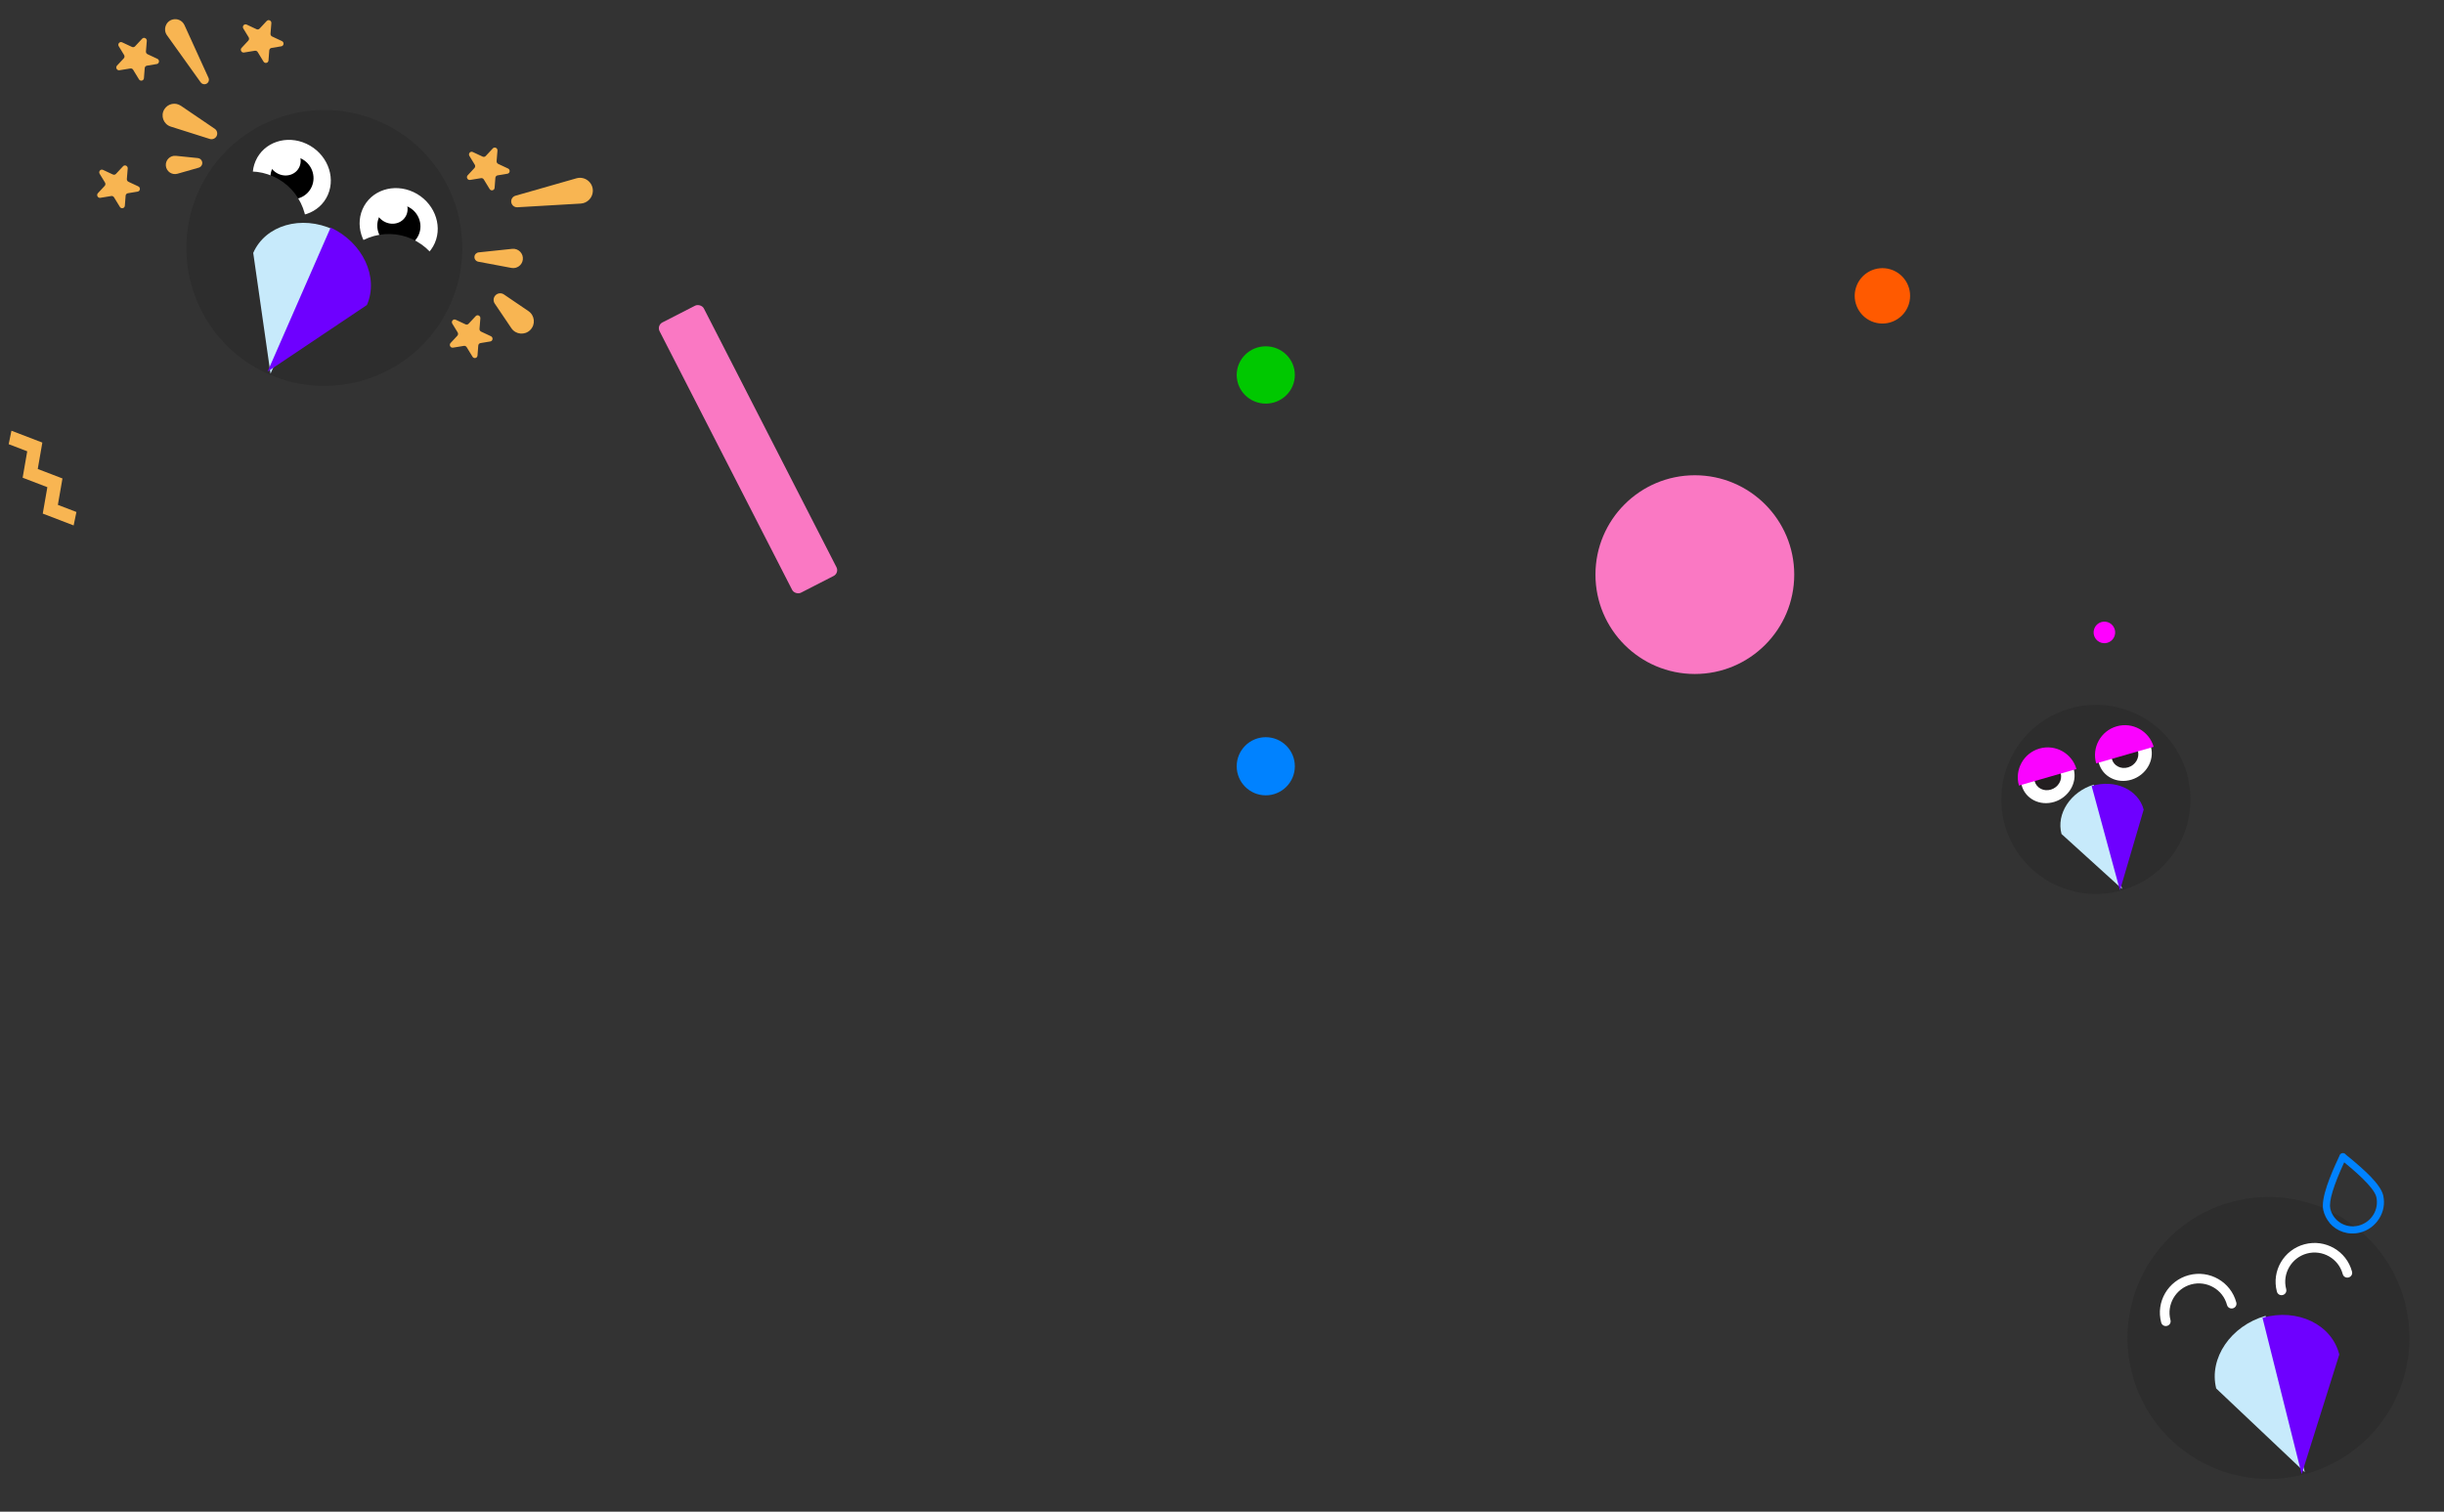 <svg width="750" height="464" viewBox="0 0 750 464" fill="none" xmlns="http://www.w3.org/2000/svg">
<rect x="0" y="0" width="750" height="464" fill="#333333" stroke="none"/>
<rect width="93.215" height="15.28" rx="2" transform="matrix(-0.456 -0.89 -0.89 0.456 257.6 175.875)" fill="#FA78C3"/>
<circle cx="520.104" cy="176.376" r="30.5" fill="#FA78C3"/>
<path d="M707.294 452.481C730.38 446.318 744.099 422.608 737.937 399.522C731.774 376.436 708.063 362.717 684.977 368.88C661.892 375.042 648.173 398.753 654.335 421.839C660.498 444.925 684.209 458.644 707.294 452.481Z" fill="#2D2D2D"/>
<path d="M695.258 403.892C684.565 406.936 677.777 416.917 680.097 426.186L707.277 451.894L695.259 403.892L695.258 403.892Z" fill="#C7EAFB"/>
<path d="M717.866 415.762L717.865 415.762C715.545 406.493 704.995 401.446 694.302 404.49L706.32 452.492L717.867 415.761L717.866 415.762Z" fill="#6E00FF"/>
<path d="M714.885 375.33C713.982 374.259 713.301 372.92 712.961 371.453C712.13 367.807 715.207 360.572 717.598 355.474C717.738 355.156 717.87 354.925 717.906 354.775C718.011 354.367 718.324 354.061 718.728 353.959C719.131 353.857 719.616 354.044 719.808 354.321C719.808 354.321 719.847 354.367 719.867 354.39C720.005 354.553 720.375 354.799 720.799 355.157C725.583 359.087 730.577 363.556 731.346 366.935C731.899 369.38 731.459 371.907 730.094 374.061C728.728 376.215 726.659 377.728 724.195 378.338C720.612 379.218 717.06 377.957 714.861 375.35L714.885 375.33ZM715.088 370.928C715.962 374.817 719.825 377.172 723.744 376.207C725.626 375.73 727.248 374.556 728.279 372.925C729.334 371.273 729.652 369.328 729.242 367.44C728.539 364.284 721.686 358.676 719.417 356.807L719.377 356.761C716.063 363.957 714.621 368.729 715.112 370.907L715.088 370.928Z" fill="#0082FF"/>
<path d="M671.679 391.402C678.041 389.704 684.575 393.459 686.263 399.783C686.475 400.577 686.014 401.369 685.215 401.582C684.416 401.795 683.622 401.339 683.41 400.545C682.138 395.78 677.2 392.967 672.436 394.238C667.672 395.51 664.801 400.439 666.065 405.175C666.277 405.969 665.816 406.761 665.017 406.974C664.218 407.187 663.424 406.731 663.212 405.937C661.524 399.612 665.317 393.101 671.679 391.402Z" fill="white"/>
<path d="M707.187 381.925C713.549 380.227 720.083 383.981 721.771 390.306C721.983 391.1 721.522 391.891 720.723 392.104C719.924 392.318 719.13 391.861 718.918 391.067C717.646 386.303 712.708 383.489 707.944 384.761C703.18 386.033 700.308 390.961 701.573 395.697C701.785 396.492 701.324 397.283 700.525 397.496C699.726 397.709 698.932 397.253 698.72 396.459C697.032 390.135 700.825 383.623 707.187 381.925Z" fill="white"/>
<path d="M13.123 157.644L22.6 161.279L23.45 157.148L17.76 154.965L19.168 146.86L11.585 143.951L12.992 135.845L3.515 132.209L2.665 136.34L8.355 138.524L6.948 146.63L14.531 149.539L13.123 157.644Z" fill="#F8B552"/>
<path d="M644.782 197.273C646.525 197.825 648.385 196.861 648.938 195.119C649.49 193.377 648.526 191.516 646.784 190.964C645.041 190.411 643.181 191.375 642.628 193.118C642.076 194.86 643.04 196.72 644.782 197.273Z" fill="#FF00FF"/>
<path d="M575.093 98.912C579.568 100.331 584.345 97.854 585.765 93.379C587.184 88.904 584.708 84.126 580.233 82.706C575.758 81.287 570.979 83.764 569.56 88.239C568.14 92.714 570.618 97.492 575.093 98.912Z" fill="#FF5A00"/>
<path d="M651.213 273.266C666.617 268.829 675.507 252.745 671.07 237.341C666.633 221.937 650.549 213.047 635.145 217.484C619.741 221.921 610.851 238.005 615.288 253.409C619.725 268.813 635.809 277.703 651.213 273.266Z" fill="#2D2D2D"/>
<path d="M630.418 246.13C634.833 244.768 637.502 240.278 636.379 236.101C635.255 231.925 630.765 229.643 626.35 231.005C621.935 232.367 619.266 236.857 620.39 241.033C621.513 245.21 626.003 247.492 630.418 246.13Z" fill="white"/>
<path d="M629.402 242.353C631.61 241.672 632.944 239.427 632.382 237.339C631.82 235.25 629.576 234.11 627.368 234.791C625.161 235.471 623.826 237.716 624.388 239.805C624.95 241.893 627.195 243.034 629.402 242.353Z" fill="#231F20"/>
<path d="M654.114 239.308C658.529 237.946 661.197 233.456 660.074 229.28C658.951 225.103 654.461 222.821 650.045 224.183C645.63 225.545 642.961 230.035 644.085 234.212C645.208 238.388 649.698 240.67 654.114 239.308Z" fill="white"/>
<path d="M653.097 235.531C655.305 234.85 656.639 232.605 656.077 230.517C655.516 228.429 653.271 227.288 651.063 227.969C648.856 228.65 647.522 230.895 648.083 232.983C648.645 235.071 650.89 236.212 653.097 235.531Z" fill="#231F20"/>
<path d="M642.524 240.844C635.381 243.028 630.95 249.809 632.628 255.99L651.213 272.856L642.524 240.844L642.524 240.844Z" fill="#C7EAFB"/>
<path d="M657.843 248.499L657.843 248.499C656.165 242.318 649.014 239.077 641.871 241.26L650.56 273.272L657.843 248.498L657.843 248.499Z" fill="#6E00FF"/>
<path d="M619.568 241.13C618.165 236.257 620.977 231.17 625.848 229.767C630.72 228.364 635.808 231.176 637.211 236.048L619.567 241.13L619.568 241.13Z" fill="#FA03FF"/>
<path d="M643.26 234.31C641.856 229.438 644.668 224.351 649.54 222.947C654.411 221.544 659.499 224.357 660.902 229.229L643.258 234.311L643.26 234.31Z" fill="#FA03FF"/>
<path d="M388.43 244.121C393.357 244.121 397.351 240.127 397.351 235.2C397.351 230.273 393.357 226.279 388.43 226.279C383.504 226.279 379.51 230.273 379.51 235.2C379.51 240.127 383.504 244.121 388.43 244.121Z" fill="#0082FF"/>
<path d="M388.43 123.888C393.357 123.888 397.351 119.95 397.351 115.092C397.351 110.235 393.357 106.297 388.43 106.297C383.504 106.297 379.51 110.235 379.51 115.092C379.51 119.95 383.504 123.888 388.43 123.888Z" fill="#00C800"/>
<path d="M82.116 114.711C103.432 124.328 128.508 114.845 138.125 93.529C147.743 72.213 138.259 47.137 116.943 37.52C95.627 27.903 70.551 37.386 60.934 58.702C51.317 80.018 60.8 105.094 82.116 114.711Z" fill="#2D2D2D"/>
<path d="M84.988 65.038C91.114 67.905 98.115 65.553 100.624 59.785C103.133 54.016 100.201 47.016 94.075 44.149C87.948 41.282 80.948 43.635 78.439 49.403C75.93 55.171 78.862 62.171 84.988 65.038Z" fill="white"/>
<path d="M86.92 60.542C90.267 62.065 94.176 60.626 95.651 57.328C97.126 54.029 95.608 50.12 92.261 48.596C88.914 47.073 85.005 48.511 83.53 51.81C82.055 55.109 83.573 59.018 86.92 60.542Z" fill="black"/>
<path d="M85.405 53.358C87.949 54.549 90.856 53.572 91.898 51.177C92.94 48.782 91.722 45.875 89.178 44.684C86.635 43.494 83.728 44.471 82.686 46.866C81.644 49.261 82.861 52.168 85.405 53.358Z" fill="white"/>
<path d="M117.801 79.844C123.927 82.71 130.927 80.359 133.436 74.59C135.945 68.822 133.013 61.822 126.887 58.955C120.761 56.088 113.761 58.44 111.252 64.209C108.743 69.977 111.675 76.977 117.801 79.844Z" fill="white"/>
<path d="M119.732 75.346C123.079 76.869 126.988 75.43 128.463 72.132C129.938 68.833 128.421 64.924 125.074 63.4C121.727 61.877 117.818 63.316 116.343 66.614C114.868 69.913 116.385 73.822 119.732 75.346Z" fill="black"/>
<path d="M118.218 68.164C120.762 69.355 123.668 68.378 124.71 65.983C125.752 63.587 124.535 60.681 121.991 59.49C119.447 58.3 116.54 59.276 115.498 61.672C114.456 64.067 115.674 66.974 118.218 68.164Z" fill="white"/>
<path d="M69.628 85.752C78.35 89.688 88.612 85.807 92.547 77.085C96.482 68.362 92.602 58.101 83.879 54.166C75.157 50.23 64.896 54.111 60.96 62.833C57.025 71.556 60.906 81.817 69.628 85.752Z" fill="#2D2D2D"/>
<path d="M112.191 104.953C120.913 108.888 131.174 105.007 135.11 96.285C139.045 87.562 135.164 77.301 126.442 73.366C117.719 69.43 107.458 73.311 103.523 82.034C99.588 90.756 103.468 101.017 112.191 104.953Z" fill="#2D2D2D"/>
<path d="M102.367 70.5C92.485 65.903 81.445 69.097 77.709 77.635L83.019 114.717L102.367 70.5L102.367 70.5Z" fill="#C7EAFB"/>
<path d="M112.59 93.626L112.59 93.626C116.326 85.088 111.344 74.44 101.462 69.843L82.113 114.06L112.591 93.626L112.59 93.626Z" fill="#6E00FF"/>
<path d="M145.592 78.846C145.622 78.128 146.174 77.54 146.888 77.465L157.19 76.381C159.102 76.18 160.696 77.826 160.434 79.731V79.731C160.203 81.407 158.617 82.55 156.954 82.238L146.773 80.329C146.065 80.197 145.563 79.565 145.592 78.846V78.846Z" fill="#F8B552"/>
<path d="M66.484 41.742C66.103 42.525 65.205 42.911 64.374 42.648L52.401 38.858C50.179 38.154 49.205 35.552 50.42 33.562V33.562C51.489 31.811 53.806 31.31 55.503 32.463L65.891 39.52C66.614 40.011 66.866 40.957 66.484 41.742V41.742Z" fill="#F8B552"/>
<path d="M156.879 61.967C156.807 61.107 157.353 60.315 158.183 60.078L176.887 54.733C179.477 53.993 182.033 56.002 181.926 58.693V58.693C181.846 60.726 180.236 62.366 178.205 62.485L158.784 63.618C157.807 63.675 156.962 62.943 156.879 61.967V61.967Z" fill="#F8B552"/>
<path d="M63.26 25.753C62.661 26.007 61.967 25.812 61.588 25.283L51.234 10.818C49.967 9.047 50.858 6.555 52.961 5.99V5.99C54.434 5.593 55.978 6.321 56.61 7.709L63.983 23.898C64.307 24.609 63.98 25.448 63.26 25.753V25.753Z" fill="#F8B552"/>
<path d="M151.962 90.733C152.632 89.949 153.785 89.794 154.637 90.374L162.175 95.5C164.125 96.826 164.395 99.596 162.737 101.274V101.274C161.063 102.969 158.256 102.708 156.923 100.733L151.824 93.178C151.316 92.424 151.372 91.424 151.962 90.733V90.733Z" fill="#F8B552"/>
<path d="M62.055 49.768C62.184 50.524 61.722 51.257 60.984 51.467L54.46 53.327C52.772 53.808 51.06 52.64 50.893 50.893V50.893C50.724 49.128 52.212 47.649 53.976 47.83L60.725 48.522C61.398 48.591 61.942 49.101 62.055 49.768V49.768Z" fill="#F8B552"/>
<path d="M43.619 11.882C44.156 11.306 45.116 11.758 45.051 12.556L44.787 15.787C44.757 16.147 44.955 16.489 45.278 16.641L48.295 18.052C49.043 18.402 48.912 19.523 48.108 19.656L45.088 20.157C44.717 20.219 44.438 20.529 44.409 20.911L44.171 23.992C44.109 24.803 43.069 25.046 42.644 24.349L40.851 21.412C40.671 21.118 40.337 20.96 40.005 21.015L36.658 21.561C35.873 21.689 35.364 20.721 35.907 20.136L37.984 17.905C38.242 17.629 38.281 17.207 38.08 16.878L36.444 14.198C36.008 13.484 36.732 12.641 37.48 12.992L40.499 14.404C40.821 14.555 41.198 14.483 41.438 14.225L43.619 11.882Z" fill="#F8B552"/>
<path d="M81.842 6.442C82.379 5.865 83.338 6.317 83.273 7.116L83.009 10.347C82.98 10.706 83.177 11.049 83.501 11.2L86.517 12.612C87.266 12.962 87.135 14.082 86.33 14.216L83.311 14.717C82.94 14.778 82.661 15.088 82.632 15.471L82.394 18.552C82.331 19.362 81.292 19.605 80.867 18.909L79.073 15.972C78.894 15.677 78.559 15.52 78.227 15.574L74.88 16.12C74.096 16.248 73.586 15.28 74.13 14.696L76.207 12.465C76.464 12.188 76.504 11.767 76.303 11.438L74.667 8.758C74.231 8.044 74.954 7.201 75.703 7.551L78.722 8.964C79.044 9.115 79.421 9.043 79.661 8.784L81.842 6.442Z" fill="#F8B552"/>
<path d="M37.76 51.036C38.297 50.46 39.257 50.912 39.191 51.71L38.927 54.942C38.898 55.301 39.095 55.644 39.419 55.795L42.435 57.207C43.184 57.557 43.053 58.677 42.248 58.81L39.229 59.312C38.858 59.373 38.579 59.683 38.549 60.066L38.312 63.146C38.249 63.957 37.21 64.2 36.784 63.504L34.991 60.566C34.812 60.272 34.477 60.115 34.145 60.169L30.798 60.715C30.014 60.843 29.504 59.875 30.048 59.291L32.125 57.059C32.382 56.783 32.422 56.361 32.221 56.032L30.585 53.353C30.149 52.638 30.872 51.796 31.62 52.146L34.639 53.559C34.962 53.709 35.339 53.637 35.579 53.379L37.76 51.036Z" fill="#F8B552"/>
<path d="M145.979 97.032C146.515 96.455 147.475 96.907 147.41 97.706L147.146 100.937C147.117 101.296 147.314 101.639 147.638 101.79L150.654 103.202C151.402 103.552 151.272 104.672 150.467 104.805L147.447 105.307C147.077 105.368 146.798 105.678 146.768 106.061L146.531 109.141C146.468 109.952 145.428 110.195 145.003 109.499L143.21 106.561C143.03 106.267 142.696 106.11 142.364 106.164L139.017 106.71C138.233 106.838 137.723 105.87 138.267 105.286L140.344 103.055C140.601 102.778 140.64 102.356 140.44 102.027L138.804 99.348C138.368 98.634 139.091 97.791 139.839 98.141L142.858 99.554C143.18 99.704 143.557 99.632 143.798 99.374L145.979 97.032Z" fill="#F8B552"/>
<path d="M151.229 45.551C151.765 44.975 152.725 45.426 152.66 46.225L152.396 49.456C152.367 49.816 152.564 50.158 152.888 50.31L155.904 51.721C156.652 52.072 156.522 53.191 155.717 53.325L152.697 53.826C152.327 53.888 152.048 54.198 152.018 54.58L151.781 57.661C151.718 58.472 150.678 58.715 150.253 58.018L148.46 55.081C148.28 54.786 147.946 54.629 147.614 54.684L144.267 55.23C143.483 55.358 142.973 54.39 143.517 53.805L145.594 51.574C145.851 51.298 145.89 50.876 145.69 50.547L144.054 47.867C143.618 47.153 144.341 46.31 145.089 46.66L148.108 48.073C148.43 48.224 148.807 48.152 149.048 47.894L151.229 45.551Z" fill="#F8B552"/>
</svg>
